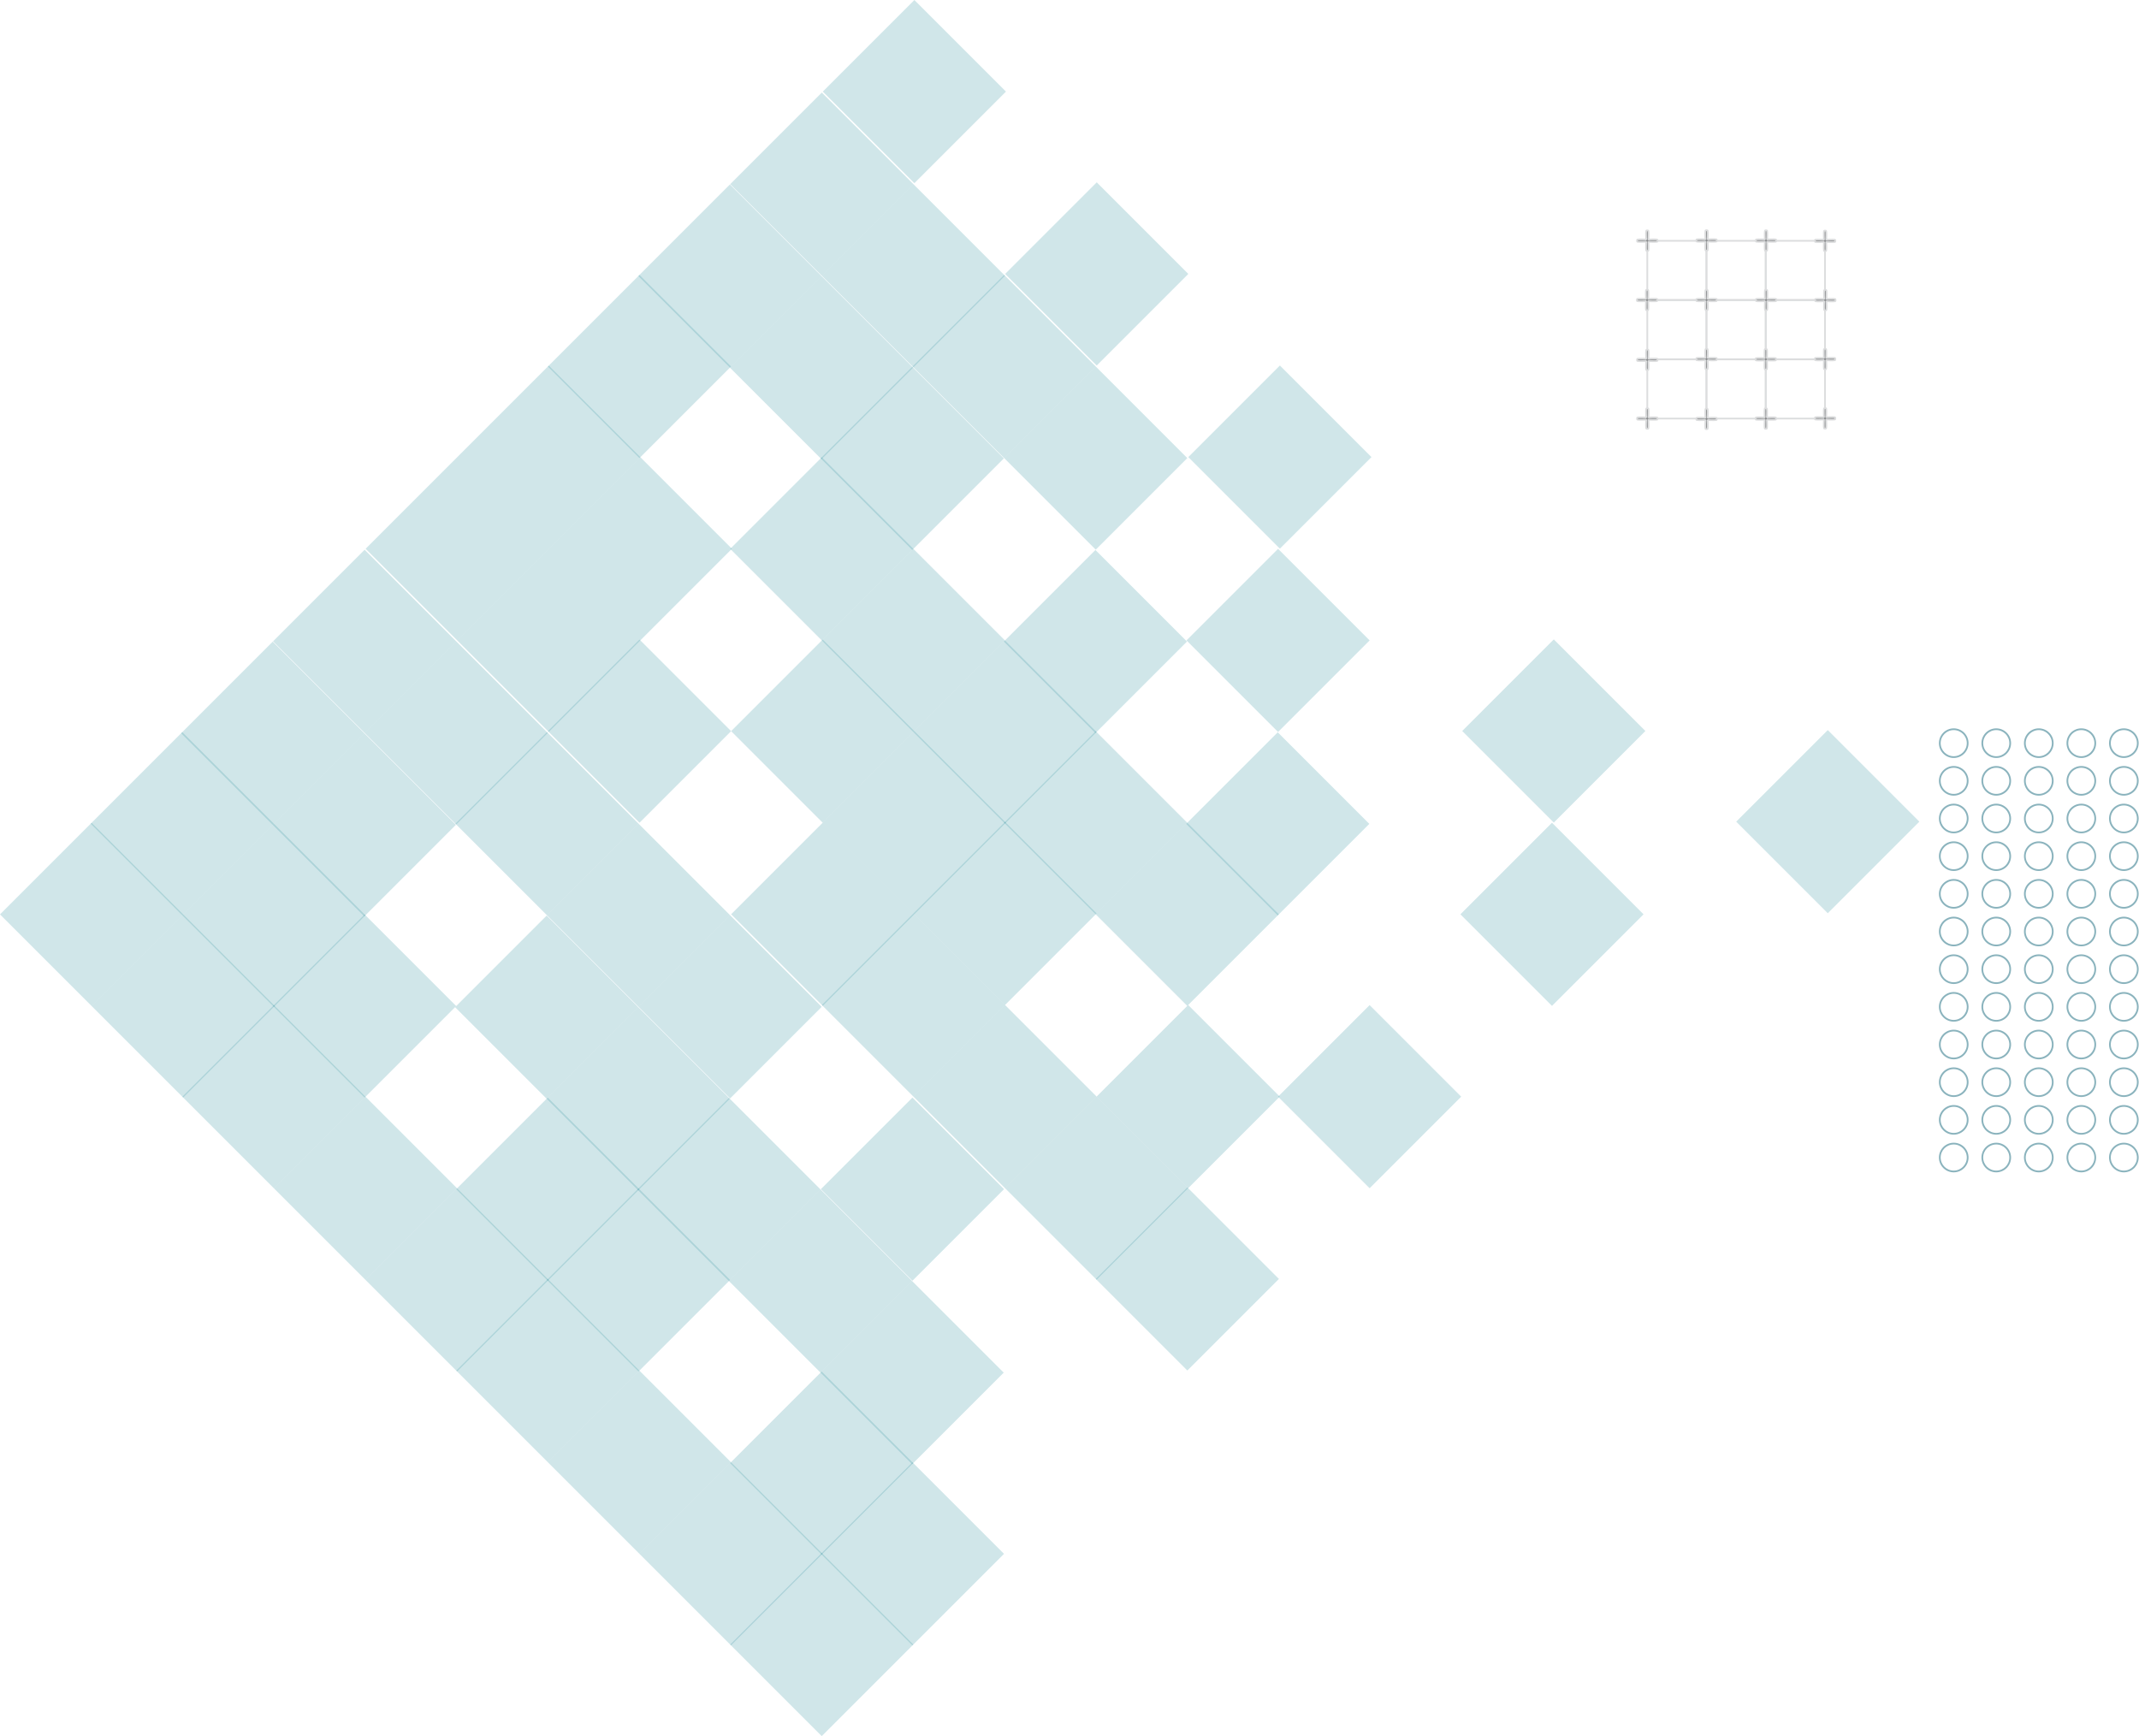 <?xml version="1.0" encoding="UTF-8" standalone="no"?><!DOCTYPE svg PUBLIC "-//W3C//DTD SVG 1.1//EN" "http://www.w3.org/Graphics/SVG/1.1/DTD/svg11.dtd"><svg width="100%" height="100%" viewBox="0 0 5145 4176" version="1.1" xmlns="http://www.w3.org/2000/svg" xmlns:xlink="http://www.w3.org/1999/xlink" xml:space="preserve" xmlns:serif="http://www.serif.com/" style="fill-rule:evenodd;clip-rule:evenodd;stroke-linecap:round;stroke-linejoin:bevel;stroke-miterlimit:1.5;"><g><path d="M1097.27,2419.86l-220.279,-220.279l-220.279,220.279l220.279,220.279l220.279,-220.279Z" style="fill:#3e98a6;fill-opacity:0.24;"/><path d="M1756.12,3078.71l-220.279,-220.279l-220.279,220.279l220.279,220.279l220.279,-220.279Z" style="fill:#3e98a6;fill-opacity:0.24;"/><path d="M2414.97,3737.56l-220.279,-220.279l-220.279,220.279l220.279,220.279l220.279,-220.279Z" style="fill:#3e98a6;fill-opacity:0.24;"/><path d="M2196.98,1320.15l-220.279,-220.279l-220.279,220.279l220.279,220.279l220.279,-220.279Z" style="fill:#3e98a6;fill-opacity:0.24;"/><path d="M2855.83,1979l-220.279,-220.279l-220.279,220.279l220.279,220.279l220.279,-220.279Z" style="fill:#3e98a6;fill-opacity:0.24;"/><path d="M3514.68,2637.85l-220.279,-220.279l-220.279,220.279l220.279,220.279l220.279,-220.279Z" style="fill:#3e98a6;fill-opacity:0.24;"/><path d="M1317.61,1762.94l-220.279,-220.279l-220.279,220.279l220.279,220.278l220.279,-220.278Z" style="fill:#3e98a6;fill-opacity:0.24;"/><path d="M1976.46,2421.79l-220.279,-220.279l-220.279,220.279l220.279,220.279l220.279,-220.279Z" style="fill:#3e98a6;fill-opacity:0.24;"/><path d="M2417.32,663.231l-220.278,-220.279l-220.279,220.279l220.279,220.279l220.278,-220.279Z" style="fill:#3e98a6;fill-opacity:0.24;"/><path d="M660.837,2419.71l-220.279,-220.279l-220.279,220.279l220.279,220.279l220.279,-220.279Z" style="fill:#3e98a6;fill-opacity:0.24;"/><path d="M1319.69,3078.56l-220.279,-220.279l-220.279,220.279l220.279,220.279l220.279,-220.279Z" style="fill:#3e98a6;fill-opacity:0.24;"/><path d="M1978.54,3737.41l-220.279,-220.279l-220.279,220.279l220.279,220.279l220.279,-220.279Z" style="fill:#3e98a6;fill-opacity:0.24;"/><path d="M1760.55,1320l-220.279,-220.279l-220.279,220.279l220.279,220.279l220.279,-220.279Z" style="fill:#3e98a6;fill-opacity:0.24;"/><path d="M2419.4,1978.85l-220.279,-220.279l-220.279,220.279l220.279,220.279l220.279,-220.279Z" style="fill:#3e98a6;fill-opacity:0.24;"/><path d="M3078.25,2637.7l-220.279,-220.279l-220.279,220.279l220.279,220.279l220.279,-220.279Z" style="fill:#3e98a6;fill-opacity:0.24;"/><path d="M876.278,1763.71l-220.279,-220.279l-220.279,220.279l220.279,220.279l220.279,-220.279Z" style="fill:#3e98a6;fill-opacity:0.24;"/><path d="M1535.13,2422.56l-220.279,-220.279l-220.279,220.279l220.279,220.279l220.279,-220.279Z" style="fill:#3e98a6;fill-opacity:0.24;"/><path d="M2193.98,3081.41l-220.279,-220.279l-220.279,220.279l220.279,220.279l220.279,-220.279Z" style="fill:#3e98a6;fill-opacity:0.24;"/><path d="M1975.99,664.001l-220.278,-220.279l-220.279,220.279l220.279,220.279l220.278,-220.279Z" style="fill:#3e98a6;fill-opacity:0.24;"/><path d="M3293.69,1981.7l-220.279,-220.279l-220.279,220.279l220.279,220.279l220.279,-220.279Z" style="fill:#3e98a6;fill-opacity:0.24;"/><path d="M1758.56,1758.57l-220.279,-220.279l-220.279,220.279l220.279,220.279l220.279,-220.279Z" style="fill:#3e98a6;fill-opacity:0.24;"/><path d="M2417.41,2417.42l-220.279,-220.279l-220.279,220.279l220.279,220.279l220.279,-220.279Z" style="fill:#3e98a6;fill-opacity:0.24;"/><path d="M3076.26,3076.27l-220.279,-220.279l-220.279,220.279l220.279,220.279l220.279,-220.279Z" style="fill:#3e98a6;fill-opacity:0.24;"/><path d="M2858.28,658.856l-220.279,-220.279l-220.279,220.279l220.279,220.279l220.279,-220.279Z" style="fill:#3e98a6;fill-opacity:0.24;"/><path d="M440.558,2199.43l-220.279,-220.279l-220.279,220.279l220.279,220.279l220.279,-220.279Z" style="fill:#3e98a6;fill-opacity:0.24;"/><path d="M1099.41,2858.28l-220.279,-220.279l-220.279,220.279l220.279,220.279l220.279,-220.279Z" style="fill:#3e98a6;fill-opacity:0.24;"/><path d="M1758.26,3517.13l-220.279,-220.279l-220.279,220.279l220.279,220.279l220.279,-220.279Z" style="fill:#3e98a6;fill-opacity:0.24;"/><path d="M1540.27,1099.72l-220.279,-220.279l-220.279,220.279l220.279,220.279l220.279,-220.279Z" style="fill:#3e98a6;fill-opacity:0.24;"/><path d="M2199.12,1758.57l-220.279,-220.279l-220.279,220.279l220.279,220.279l220.279,-220.279Z" style="fill:#3e98a6;fill-opacity:0.24;"/><path d="M1973.7,2861.13l-220.279,-220.279l-220.279,220.279l220.279,220.279l220.279,-220.279Z" style="fill:#3e98a6;fill-opacity:0.24;"/><path d="M2414.56,1102.57l-220.279,-220.279l-220.279,220.279l220.279,220.279l220.279,-220.279Z" style="fill:#3e98a6;fill-opacity:0.24;"/><path d="M1540.28,1540.27l-220.279,-220.279l-220.279,220.279l220.279,220.279l220.279,-220.279Z" style="fill:#3e98a6;fill-opacity:0.24;"/><path d="M2199.13,2199.12l-220.279,-220.279l-220.279,220.279l220.279,220.279l220.279,-220.279Z" style="fill:#3e98a6;fill-opacity:0.24;"/><path d="M2857.98,2857.97l-220.279,-220.279l-220.279,220.279l220.279,220.279l220.279,-220.279Z" style="fill:#3e98a6;fill-opacity:0.24;"/><path d="M3298.84,1099.41l-220.279,-220.279l-220.279,220.279l220.279,220.279l220.279,-220.279Z" style="fill:#3e98a6;fill-opacity:0.24;"/><path d="M3957.69,1758.26l-220.279,-220.279l-220.279,220.279l220.279,220.279l220.279,-220.279Z" style="fill:#3e98a6;fill-opacity:0.24;"/><path d="M878.979,2201.57l-220.279,-220.279l-220.279,220.279l220.279,220.279l220.279,-220.279Z" style="fill:#3e98a6;fill-opacity:0.24;"/><path d="M1537.83,2860.42l-220.279,-220.279l-220.279,220.279l220.279,220.279l220.279,-220.279Z" style="fill:#3e98a6;fill-opacity:0.24;"/><path d="M2196.68,3519.27l-220.279,-220.279l-220.279,220.279l220.279,220.279l220.279,-220.279Z" style="fill:#3e98a6;fill-opacity:0.24;"/><path d="M2637.54,1760.71l-220.279,-220.279l-220.279,220.279l220.279,220.279l220.279,-220.279Z" style="fill:#3e98a6;fill-opacity:0.24;"/><path d="M1097.33,1542.66l-220.279,-220.279l-220.279,220.279l220.279,220.279l220.279,-220.279Z" style="fill:#3e98a6;fill-opacity:0.24;"/><path d="M1756.18,2201.51l-220.279,-220.279l-220.279,220.279l220.279,220.279l220.279,-220.279Z" style="fill:#3e98a6;fill-opacity:0.24;"/><path d="M2415.03,2860.36l-220.279,-220.279l-220.279,220.279l220.279,220.279l220.279,-220.279Z" style="fill:#3e98a6;fill-opacity:0.24;"/><path d="M2197.04,442.952l-220.279,-220.279l-220.279,220.279l220.279,220.279l220.279,-220.279Z" style="fill:#3e98a6;fill-opacity:0.24;"/><path d="M2855.89,1101.8l-220.279,-220.279l-220.279,220.279l220.279,220.279l220.279,-220.279Z" style="fill:#3e98a6;fill-opacity:0.24;"/><path d="M1320,1319.99l-220.279,-220.279l-220.279,220.279l220.279,220.279l220.279,-220.279Z" style="fill:#3e98a6;fill-opacity:0.24;"/><path d="M2637.7,2637.69l-220.279,-220.279l-220.279,220.279l220.279,220.279l220.279,-220.279Z" style="fill:#3e98a6;fill-opacity:0.24;"/><path d="M2419.71,220.279l-220.279,-220.279l-220.279,220.279l220.279,220.279l220.279,-220.279Z" style="fill:#3e98a6;fill-opacity:0.24;"/><path d="M658.7,1981.29l-220.279,-220.279l-220.279,220.279l220.279,220.279l220.279,-220.279Z" style="fill:#3e98a6;fill-opacity:0.24;"/><path d="M1758.41,881.579l-220.278,-220.279l-220.279,220.279l220.279,220.279l220.278,-220.279Z" style="fill:#3e98a6;fill-opacity:0.24;"/><path d="M2417.26,1540.43l-220.279,-220.279l-220.279,220.279l220.279,220.279l220.279,-220.279Z" style="fill:#3e98a6;fill-opacity:0.24;"/><path d="M3076.11,2199.28l-220.279,-220.279l-220.279,220.279l220.279,220.279l220.279,-220.279Z" style="fill:#3e98a6;fill-opacity:0.24;"/><path d="M1535.9,1981.24l-220.279,-220.279l-220.279,220.279l220.279,220.279l220.279,-220.279Z" style="fill:#3e98a6;fill-opacity:0.24;"/><path d="M2635.61,881.522l-220.279,-220.279l-220.279,220.279l220.279,220.279l220.279,-220.279Z" style="fill:#3e98a6;fill-opacity:0.24;"/><path d="M3294.46,1540.37l-220.279,-220.279l-220.279,220.279l220.279,220.279l220.279,-220.279Z" style="fill:#3e98a6;fill-opacity:0.24;"/><path d="M3953.31,2199.22l-220.279,-220.279l-220.279,220.279l220.279,220.279l220.279,-220.279Z" style="fill:#3e98a6;fill-opacity:0.24;"/><path d="M4616.69,1976.4l-220.279,-220.279l-220.279,220.279l220.279,220.279l220.279,-220.279Z" style="fill:#3e98a6;fill-opacity:0.24;"/><path d="M879.128,2638l-220.279,-220.279l-220.279,220.279l220.279,220.279l220.279,-220.279Z" style="fill:#3e98a6;fill-opacity:0.24;"/><path d="M1537.98,3296.85l-220.279,-220.279l-220.279,220.279l220.279,220.279l220.279,-220.279Z" style="fill:#3e98a6;fill-opacity:0.24;"/><path d="M2196.83,3955.7l-220.279,-220.279l-220.279,220.279l220.279,220.279l220.279,-220.279Z" style="fill:#3e98a6;fill-opacity:0.24;"/><path d="M2637.69,2197.14l-220.279,-220.279l-220.279,220.279l220.279,220.279l220.279,-220.279Z" style="fill:#3e98a6;fill-opacity:0.24;"/><path d="M1096.56,1983.99l-220.279,-220.279l-220.279,220.279l220.279,220.279l220.279,-220.279Z" style="fill:#3e98a6;fill-opacity:0.24;"/><path d="M1755.41,2642.84l-220.279,-220.279l-220.279,220.279l220.279,220.279l220.279,-220.279Z" style="fill:#3e98a6;fill-opacity:0.24;"/><path d="M2414.26,3301.69l-220.279,-220.279l-220.279,220.279l220.279,220.279l220.279,-220.279Z" style="fill:#3e98a6;fill-opacity:0.24;"/><path d="M2196.27,884.28l-220.279,-220.279l-220.278,220.279l220.278,220.279l220.279,-220.279Z" style="fill:#3e98a6;fill-opacity:0.24;"/><path d="M2855.12,1543.13l-220.279,-220.279l-220.279,220.279l220.279,220.279l220.279,-220.279Z" style="fill:#3e98a6;fill-opacity:0.24;"/></g><g><g><rect x="3962.3" y="579.229" width="142.288" height="142.288" style="fill:none;stroke:#dcddde;stroke-width:4.17px;"/><rect x="4104.63" y="579.229" width="142.288" height="142.288" style="fill:none;stroke:#dcddde;stroke-width:4.17px;"/><rect x="4247.45" y="579.229" width="142.288" height="142.288" style="fill:none;stroke:#dcddde;stroke-width:4.17px;"/><rect x="3962.3" y="721.845" width="142.288" height="142.288" style="fill:none;stroke:#dcddde;stroke-width:4.17px;"/><rect x="4104.63" y="721.845" width="142.288" height="142.288" style="fill:none;stroke:#dcddde;stroke-width:4.17px;"/><rect x="4247.45" y="721.845" width="142.288" height="142.288" style="fill:none;stroke:#dcddde;stroke-width:4.17px;"/><rect x="3962.3" y="864.461" width="142.288" height="142.288" style="fill:none;stroke:#dcddde;stroke-width:4.17px;"/><rect x="4104.63" y="864.461" width="142.288" height="142.288" style="fill:none;stroke:#dcddde;stroke-width:4.17px;"/><rect x="4247.45" y="864.461" width="142.288" height="142.288" style="fill:none;stroke:#dcddde;stroke-width:4.17px;"/></g><path d="M3938.86,576.246c3.463,-0.888 20.781,0 20.781,0c0,0 -0.888,-17.318 0,-20.782c0.441,-1.72 4.887,-1.72 5.329,0c0.888,3.464 0,20.782 0,20.782c0,0 17.317,-0.888 20.781,0c1.72,0.441 1.72,4.887 0,5.328c-3.464,0.888 -20.781,0 -20.781,0c0,0 0.888,17.318 0,20.782c-0.442,1.72 -4.888,1.72 -5.329,0c-0.888,-3.464 0,-20.782 0,-20.782c0,0 -17.318,0.888 -20.781,0c-1.721,-0.441 -1.721,-4.887 0,-5.328Z" style="fill:#8a8c8e;stroke:#dcddde;stroke-width:4.17px;"/><path d="M4081.41,575.791c3.464,-0.888 20.781,0 20.781,0c0,0 -0.888,-17.318 0,-20.781c0.442,-1.721 4.888,-1.721 5.329,0c0.888,3.463 0,20.781 0,20.781c0,0 17.318,-0.888 20.781,0c1.721,0.441 1.721,4.887 0,5.329c-3.463,0.888 -20.781,0 -20.781,0c0,0 0.888,17.317 0,20.781c-0.441,1.72 -4.887,1.72 -5.329,0c-0.888,-3.464 0,-20.781 0,-20.781c0,0 -17.317,0.888 -20.781,0c-1.72,-0.442 -1.72,-4.888 0,-5.329Z" style="fill:#8a8c8e;stroke:#dcddde;stroke-width:4.17px;"/><path d="M4224.41,576.018c3.464,-0.888 20.782,0 20.782,0c0,0 -0.888,-17.317 0,-20.781c0.441,-1.721 4.887,-1.721 5.328,0c0.888,3.464 0,20.781 0,20.781c0,0 17.318,-0.888 20.782,0c1.72,0.442 1.72,4.888 0,5.329c-3.464,0.888 -20.782,0 -20.782,0c0,0 0.888,17.318 0,20.781c-0.441,1.721 -4.887,1.721 -5.328,0c-0.888,-3.463 0,-20.781 0,-20.781c0,0 -17.318,0.888 -20.782,0c-1.72,-0.441 -1.72,-4.887 0,-5.329Z" style="fill:#8a8c8e;stroke:#dcddde;stroke-width:4.17px;"/><path d="M4366.51,576.7c3.464,-0.888 20.781,0 20.781,0c0,0 -0.888,-17.317 0,-20.781c0.442,-1.72 4.888,-1.72 5.329,0c0.888,3.464 0,20.781 0,20.781c0,0 17.318,-0.888 20.781,0c1.721,0.442 1.721,4.888 0,5.329c-3.463,0.888 -20.781,0 -20.781,0c0,0 0.888,17.318 0,20.781c-0.441,1.721 -4.887,1.721 -5.329,0c-0.888,-3.463 0,-20.781 0,-20.781c0,0 -17.317,0.888 -20.781,0c-1.721,-0.441 -1.721,-4.887 0,-5.329Z" style="fill:#8a8c8e;stroke:#dcddde;stroke-width:4.17px;"/><path d="M4366.97,719.25c3.463,-0.888 20.781,0 20.781,0c0,0 -0.888,-17.318 0,-20.781c0.441,-1.721 4.887,-1.721 5.329,0c0.888,3.463 0,20.781 0,20.781c0,0 17.317,-0.888 20.781,0c1.721,0.441 1.721,4.887 0,5.328c-3.464,0.889 -20.781,0 -20.781,0c0,0 0.888,17.318 0,20.782c-0.442,1.72 -4.888,1.72 -5.329,0c-0.888,-3.464 0,-20.782 0,-20.782c0,0 -17.318,0.889 -20.781,0c-1.721,-0.441 -1.721,-4.887 0,-5.328Z" style="fill:#8a8c8e;stroke:#dcddde;stroke-width:4.17px;"/><path d="M4224.64,719.023c3.463,-0.889 20.781,0 20.781,0c0,0 -0.888,-17.318 0,-20.782c0.441,-1.72 4.887,-1.72 5.328,0c0.889,3.464 0,20.782 0,20.782c0,0 17.318,-0.889 20.782,0c1.72,0.441 1.72,4.887 0,5.328c-3.464,0.888 -20.782,0 -20.782,0c0,0 0.889,17.318 0,20.781c-0.441,1.721 -4.887,1.721 -5.328,0c-0.888,-3.463 0,-20.781 0,-20.781c0,0 -17.318,0.888 -20.781,0c-1.721,-0.441 -1.721,-4.887 0,-5.328Z" style="fill:#8a8c8e;stroke:#dcddde;stroke-width:4.17px;"/><path d="M4081.41,719.023c3.464,-0.889 20.781,0 20.781,0c0,0 -0.888,-17.318 0,-20.782c0.442,-1.72 4.888,-1.72 5.329,0c0.888,3.464 0,20.782 0,20.782c0,0 17.318,-0.889 20.781,0c1.721,0.441 1.721,4.887 0,5.328c-3.463,0.888 -20.781,0 -20.781,0c0,0 0.888,17.318 0,20.781c-0.441,1.721 -4.887,1.721 -5.329,0c-0.888,-3.463 0,-20.781 0,-20.781c0,0 -17.317,0.888 -20.781,0c-1.72,-0.441 -1.72,-4.887 0,-5.328Z" style="fill:#8a8c8e;stroke:#dcddde;stroke-width:4.17px;"/><path d="M3938.41,719.023c3.463,-0.889 20.781,0 20.781,0c0,0 -0.888,-17.318 0,-20.782c0.441,-1.72 4.888,-1.72 5.329,0c0.888,3.464 0,20.782 0,20.782c0,0 17.318,-0.889 20.781,0c1.721,0.441 1.721,4.887 0,5.328c-3.463,0.888 -20.781,0 -20.781,0c0,0 0.888,17.318 0,20.781c-0.441,1.721 -4.888,1.721 -5.329,0c-0.888,-3.463 0,-20.781 0,-20.781c0,0 -17.318,0.888 -20.781,0c-1.721,-0.441 -1.721,-4.887 0,-5.328Z" style="fill:#8a8c8e;stroke:#dcddde;stroke-width:4.17px;"/><path d="M3938.85,862.893c3.464,-0.888 20.781,0 20.781,0c0,0 -0.888,-17.317 0,-20.781c0.441,-1.72 4.888,-1.72 5.329,0c0.888,3.464 0,20.781 0,20.781c0,0 17.318,-0.888 20.781,0c1.721,0.442 1.721,4.888 0,5.329c-3.463,0.888 -20.781,0 -20.781,0c0,0 0.888,17.318 0,20.781c-0.441,1.721 -4.888,1.721 -5.329,0c-0.888,-3.463 0,-20.781 0,-20.781c0,0 -17.317,0.888 -20.781,0c-1.721,-0.441 -1.721,-4.887 0,-5.329Z" style="fill:#8a8c8e;stroke:#dcddde;stroke-width:4.17px;"/><path d="M4081.39,861.117c3.463,-0.888 20.781,0 20.781,0c0,0 -0.888,-17.318 0,-20.781c0.441,-1.721 4.887,-1.721 5.329,0c0.888,3.463 0,20.781 0,20.781c0,0 17.317,-0.888 20.781,0c1.721,0.441 1.721,4.888 0,5.329c-3.464,0.888 -20.781,0 -20.781,0c0,0 0.888,17.318 0,20.781c-0.442,1.721 -4.888,1.721 -5.329,0c-0.888,-3.463 0,-20.781 0,-20.781c0,0 -17.318,0.888 -20.781,0c-1.721,-0.441 -1.721,-4.888 0,-5.329Z" style="fill:#8a8c8e;stroke:#dcddde;stroke-width:4.17px;"/><path d="M4223.93,861.561c3.463,-0.888 20.781,0 20.781,0c0,0 -0.888,-17.317 0,-20.781c0.441,-1.721 4.887,-1.721 5.328,0c0.889,3.464 0,20.781 0,20.781c0,0 17.318,-0.888 20.782,0c1.72,0.441 1.72,4.888 0,5.329c-3.464,0.888 -20.782,0 -20.782,0c0,0 0.889,17.318 0,20.781c-0.441,1.721 -4.887,1.721 -5.328,0c-0.888,-3.463 0,-20.781 0,-20.781c0,0 -17.318,0.888 -20.781,0c-1.721,-0.441 -1.721,-4.888 0,-5.329Z" style="fill:#8a8c8e;stroke:#dcddde;stroke-width:4.17px;"/><path d="M4366.47,861.117c3.464,-0.888 20.782,0 20.782,0c0,0 -0.888,-17.318 0,-20.781c0.441,-1.721 4.887,-1.721 5.328,0c0.888,3.463 0,20.781 0,20.781c0,0 17.318,-0.888 20.782,0c1.72,0.441 1.72,4.888 0,5.329c-3.464,0.888 -20.782,0 -20.782,0c0,0 0.888,17.318 0,20.781c-0.441,1.721 -4.887,1.721 -5.328,0c-0.888,-3.463 0,-20.781 0,-20.781c0,0 -17.318,0.888 -20.782,0c-1.72,-0.441 -1.72,-4.888 0,-5.329Z" style="fill:#8a8c8e;stroke:#dcddde;stroke-width:4.17px;"/><path d="M4366.47,1003.66c3.464,-0.888 20.782,0 20.782,0c0,0 -0.888,-17.318 0,-20.781c0.441,-1.721 4.887,-1.721 5.328,0c0.888,3.463 0,20.781 0,20.781c0,0 17.318,-0.888 20.782,0c1.72,0.441 1.72,4.887 0,5.329c-3.464,0.888 -20.782,0 -20.782,0c0,0 0.888,17.317 0,20.781c-0.441,1.721 -4.887,1.721 -5.328,0c-0.888,-3.464 0,-20.781 0,-20.781c0,0 -17.318,0.888 -20.782,0c-1.72,-0.442 -1.72,-4.888 0,-5.329Z" style="fill:#8a8c8e;stroke:#dcddde;stroke-width:4.17px;"/><path d="M4223.93,1004.1c3.463,-0.888 20.781,0 20.781,0c0,0 -0.888,-17.318 0,-20.781c0.441,-1.721 4.887,-1.721 5.328,0c0.889,3.463 0,20.781 0,20.781c0,0 17.318,-0.888 20.782,0c1.72,0.441 1.72,4.888 0,5.329c-3.464,0.888 -20.782,0 -20.782,0c0,0 0.889,17.318 0,20.781c-0.441,1.721 -4.887,1.721 -5.328,0c-0.888,-3.463 0,-20.781 0,-20.781c0,0 -17.318,0.888 -20.781,0c-1.721,-0.441 -1.721,-4.888 0,-5.329Z" style="fill:#8a8c8e;stroke:#dcddde;stroke-width:4.17px;"/><path d="M4081.39,1004.99c3.463,-0.888 20.781,0 20.781,0c0,0 -0.888,-17.318 0,-20.781c0.441,-1.721 4.887,-1.721 5.329,0c0.888,3.463 0,20.781 0,20.781c0,0 17.317,-0.888 20.781,0c1.721,0.441 1.721,4.888 0,5.329c-3.464,0.888 -20.781,0 -20.781,0c0,0 0.888,17.318 0,20.781c-0.442,1.721 -4.888,1.721 -5.329,0c-0.888,-3.463 0,-20.781 0,-20.781c0,0 -17.318,0.888 -20.781,0c-1.721,-0.441 -1.721,-4.888 0,-5.329Z" style="fill:#8a8c8e;stroke:#dcddde;stroke-width:4.17px;"/><path d="M3938.85,1004.1c3.464,-0.888 20.781,0 20.781,0c0,0 -0.888,-17.318 0,-20.781c0.441,-1.721 4.888,-1.721 5.329,0c0.888,3.463 0,20.781 0,20.781c0,0 17.318,-0.888 20.781,0c1.721,0.441 1.721,4.888 0,5.329c-3.463,0.888 -20.781,0 -20.781,0c0,0 0.888,17.318 0,20.781c-0.441,1.721 -4.888,1.721 -5.329,0c-0.888,-3.463 0,-20.781 0,-20.781c0,0 -17.317,0.888 -20.781,0c-1.721,-0.441 -1.721,-4.888 0,-5.329Z" style="fill:#8a8c8e;stroke:#dcddde;stroke-width:4.17px;"/></g><g><g><path d="M4699.37,1751.95c-19.658,0 -35.617,15.959 -35.617,35.617c0,19.658 15.959,35.618 35.617,35.618c19.658,0 35.618,-15.96 35.618,-35.618c0,-19.658 -15.96,-35.617 -35.618,-35.617Zm0,4.166c17.358,0 31.451,14.093 31.451,31.451c0,17.358 -14.093,31.451 -31.451,31.451c-17.358,0 -31.451,-14.093 -31.451,-31.451c0,-17.358 14.093,-31.451 31.451,-31.451Z" style="fill:#17687d;fill-opacity:0.5;"/><path d="M4801.67,1751.95c-19.658,0 -35.617,15.959 -35.617,35.617c0,19.658 15.959,35.618 35.617,35.618c19.658,0 35.618,-15.96 35.618,-35.618c0,-19.658 -15.96,-35.617 -35.618,-35.617Zm0,4.166c17.358,0 31.451,14.093 31.451,31.451c0,17.358 -14.093,31.451 -31.451,31.451c-17.358,0 -31.451,-14.093 -31.451,-31.451c0,-17.358 14.093,-31.451 31.451,-31.451Z" style="fill:#17687d;fill-opacity:0.5;"/><path d="M4903.96,1751.95c-19.658,0 -35.617,15.959 -35.617,35.617c0,19.658 15.959,35.618 35.617,35.618c19.658,0 35.618,-15.96 35.618,-35.618c0,-19.658 -15.96,-35.617 -35.618,-35.617Zm0,4.166c17.359,0 31.451,14.093 31.451,31.451c0,17.358 -14.092,31.451 -31.451,31.451c-17.358,0 -31.451,-14.093 -31.451,-31.451c0,-17.358 14.093,-31.451 31.451,-31.451Z" style="fill:#17687d;fill-opacity:0.5;"/><path d="M5006.26,1751.95c-19.658,0 -35.617,15.959 -35.617,35.617c0,19.658 15.959,35.618 35.617,35.618c19.658,0 35.618,-15.96 35.618,-35.618c0,-19.658 -15.96,-35.617 -35.618,-35.617Zm0,4.166c17.359,0 31.451,14.093 31.451,31.451c0,17.358 -14.092,31.451 -31.451,31.451c-17.358,0 -31.451,-14.093 -31.451,-31.451c0,-17.358 14.093,-31.451 31.451,-31.451Z" style="fill:#17687d;fill-opacity:0.5;"/><path d="M5108.55,1751.95c-19.657,0 -35.617,15.959 -35.617,35.617c0,19.658 15.96,35.618 35.617,35.618c19.658,0 35.618,-15.96 35.618,-35.618c0,-19.658 -15.96,-35.617 -35.618,-35.617Zm0,4.166c17.359,0 31.451,14.093 31.451,31.451c0,17.358 -14.092,31.451 -31.451,31.451c-17.358,0 -31.45,-14.093 -31.45,-31.451c0,-17.358 14.092,-31.451 31.45,-31.451Z" style="fill:#17687d;fill-opacity:0.5;"/></g><g><path d="M4699.37,1842.56c-19.658,0 -35.617,15.959 -35.617,35.617c0,19.658 15.959,35.618 35.617,35.618c19.658,0 35.618,-15.96 35.618,-35.618c0,-19.658 -15.96,-35.617 -35.618,-35.617Zm0,4.166c17.358,0 31.451,14.093 31.451,31.451c0,17.359 -14.093,31.451 -31.451,31.451c-17.358,0 -31.451,-14.092 -31.451,-31.451c0,-17.358 14.093,-31.451 31.451,-31.451Z" style="fill:#17687d;fill-opacity:0.5;"/><path d="M4801.67,1842.56c-19.658,0 -35.617,15.959 -35.617,35.617c0,19.658 15.959,35.618 35.617,35.618c19.658,0 35.618,-15.96 35.618,-35.618c0,-19.658 -15.96,-35.617 -35.618,-35.617Zm0,4.166c17.358,0 31.451,14.093 31.451,31.451c0,17.359 -14.093,31.451 -31.451,31.451c-17.358,0 -31.451,-14.092 -31.451,-31.451c0,-17.358 14.093,-31.451 31.451,-31.451Z" style="fill:#17687d;fill-opacity:0.5;"/><path d="M4903.96,1842.56c-19.658,0 -35.617,15.959 -35.617,35.617c0,19.658 15.959,35.618 35.617,35.618c19.658,0 35.618,-15.96 35.618,-35.618c0,-19.658 -15.96,-35.617 -35.618,-35.617Zm0,4.166c17.359,0 31.451,14.093 31.451,31.451c0,17.359 -14.092,31.451 -31.451,31.451c-17.358,0 -31.451,-14.092 -31.451,-31.451c0,-17.358 14.093,-31.451 31.451,-31.451Z" style="fill:#17687d;fill-opacity:0.5;"/><path d="M5006.26,1842.56c-19.658,0 -35.617,15.959 -35.617,35.617c0,19.658 15.959,35.618 35.617,35.618c19.658,0 35.618,-15.96 35.618,-35.618c0,-19.658 -15.96,-35.617 -35.618,-35.617Zm0,4.166c17.359,0 31.451,14.093 31.451,31.451c0,17.359 -14.092,31.451 -31.451,31.451c-17.358,0 -31.451,-14.092 -31.451,-31.451c0,-17.358 14.093,-31.451 31.451,-31.451Z" style="fill:#17687d;fill-opacity:0.5;"/><path d="M5108.55,1842.56c-19.657,0 -35.617,15.959 -35.617,35.617c0,19.658 15.96,35.618 35.617,35.618c19.658,0 35.618,-15.96 35.618,-35.618c0,-19.658 -15.96,-35.617 -35.618,-35.617Zm0,4.166c17.359,0 31.451,14.093 31.451,31.451c0,17.359 -14.092,31.451 -31.451,31.451c-17.358,0 -31.45,-14.092 -31.45,-31.451c0,-17.358 14.092,-31.451 31.45,-31.451Z" style="fill:#17687d;fill-opacity:0.5;"/></g><g><path d="M4699.37,1933.17c-19.658,0 -35.617,15.96 -35.617,35.617c0,19.658 15.959,35.618 35.617,35.618c19.658,0 35.618,-15.96 35.618,-35.618c0,-19.657 -15.96,-35.617 -35.618,-35.617Zm0,4.166c17.358,0 31.451,14.093 31.451,31.451c0,17.359 -14.093,31.451 -31.451,31.451c-17.358,0 -31.451,-14.092 -31.451,-31.451c0,-17.358 14.093,-31.451 31.451,-31.451Z" style="fill:#17687d;fill-opacity:0.5;"/><path d="M4801.67,1933.17c-19.658,0 -35.617,15.96 -35.617,35.617c0,19.658 15.959,35.618 35.617,35.618c19.658,0 35.618,-15.96 35.618,-35.618c0,-19.657 -15.96,-35.617 -35.618,-35.617Zm0,4.166c17.358,0 31.451,14.093 31.451,31.451c0,17.359 -14.093,31.451 -31.451,31.451c-17.358,0 -31.451,-14.092 -31.451,-31.451c0,-17.358 14.093,-31.451 31.451,-31.451Z" style="fill:#17687d;fill-opacity:0.5;"/><path d="M4903.96,1933.17c-19.658,0 -35.617,15.96 -35.617,35.617c0,19.658 15.959,35.618 35.617,35.618c19.658,0 35.618,-15.96 35.618,-35.618c0,-19.657 -15.96,-35.617 -35.618,-35.617Zm0,4.166c17.359,0 31.451,14.093 31.451,31.451c0,17.359 -14.092,31.451 -31.451,31.451c-17.358,0 -31.451,-14.092 -31.451,-31.451c0,-17.358 14.093,-31.451 31.451,-31.451Z" style="fill:#17687d;fill-opacity:0.5;"/><path d="M5006.26,1933.17c-19.658,0 -35.617,15.96 -35.617,35.617c0,19.658 15.959,35.618 35.617,35.618c19.658,0 35.618,-15.96 35.618,-35.618c0,-19.657 -15.96,-35.617 -35.618,-35.617Zm0,4.166c17.359,0 31.451,14.093 31.451,31.451c0,17.359 -14.092,31.451 -31.451,31.451c-17.358,0 -31.451,-14.092 -31.451,-31.451c0,-17.358 14.093,-31.451 31.451,-31.451Z" style="fill:#17687d;fill-opacity:0.5;"/><path d="M5108.55,1933.17c-19.657,0 -35.617,15.96 -35.617,35.617c0,19.658 15.96,35.618 35.617,35.618c19.658,0 35.618,-15.96 35.618,-35.618c0,-19.657 -15.96,-35.617 -35.618,-35.617Zm0,4.166c17.359,0 31.451,14.093 31.451,31.451c0,17.359 -14.092,31.451 -31.451,31.451c-17.358,0 -31.45,-14.092 -31.45,-31.451c0,-17.358 14.092,-31.451 31.45,-31.451Z" style="fill:#17687d;fill-opacity:0.5;"/></g><g><path d="M4699.37,2023.78c-19.658,0 -35.617,15.96 -35.617,35.618c0,19.657 15.959,35.617 35.617,35.617c19.658,0 35.618,-15.96 35.618,-35.617c0,-19.658 -15.96,-35.618 -35.618,-35.618Zm0,4.167c17.358,0 31.451,14.092 31.451,31.451c0,17.358 -14.093,31.451 -31.451,31.451c-17.358,0 -31.451,-14.093 -31.451,-31.451c0,-17.359 14.093,-31.451 31.451,-31.451Z" style="fill:#17687d;fill-opacity:0.5;"/><path d="M4801.67,2023.78c-19.658,0 -35.617,15.96 -35.617,35.618c0,19.657 15.959,35.617 35.617,35.617c19.658,0 35.618,-15.96 35.618,-35.617c0,-19.658 -15.96,-35.618 -35.618,-35.618Zm0,4.167c17.358,0 31.451,14.092 31.451,31.451c0,17.358 -14.093,31.451 -31.451,31.451c-17.358,0 -31.451,-14.093 -31.451,-31.451c0,-17.359 14.093,-31.451 31.451,-31.451Z" style="fill:#17687d;fill-opacity:0.5;"/><path d="M4903.96,2023.78c-19.658,0 -35.617,15.96 -35.617,35.618c0,19.657 15.959,35.617 35.617,35.617c19.658,0 35.618,-15.96 35.618,-35.617c0,-19.658 -15.96,-35.618 -35.618,-35.618Zm0,4.167c17.359,0 31.451,14.092 31.451,31.451c0,17.358 -14.092,31.451 -31.451,31.451c-17.358,0 -31.451,-14.093 -31.451,-31.451c0,-17.359 14.093,-31.451 31.451,-31.451Z" style="fill:#17687d;fill-opacity:0.5;"/><path d="M5006.26,2023.78c-19.658,0 -35.617,15.96 -35.617,35.618c0,19.657 15.959,35.617 35.617,35.617c19.658,0 35.618,-15.96 35.618,-35.617c0,-19.658 -15.96,-35.618 -35.618,-35.618Zm0,4.167c17.359,0 31.451,14.092 31.451,31.451c0,17.358 -14.092,31.451 -31.451,31.451c-17.358,0 -31.451,-14.093 -31.451,-31.451c0,-17.359 14.093,-31.451 31.451,-31.451Z" style="fill:#17687d;fill-opacity:0.5;"/><path d="M5108.55,2023.78c-19.657,0 -35.617,15.96 -35.617,35.618c0,19.657 15.96,35.617 35.617,35.617c19.658,0 35.618,-15.96 35.618,-35.617c0,-19.658 -15.96,-35.618 -35.618,-35.618Zm0,4.167c17.359,0 31.451,14.092 31.451,31.451c0,17.358 -14.092,31.451 -31.451,31.451c-17.358,0 -31.45,-14.093 -31.45,-31.451c0,-17.359 14.092,-31.451 31.45,-31.451Z" style="fill:#17687d;fill-opacity:0.5;"/></g><g><path d="M4699.37,2114.38c-19.658,0 -35.617,15.96 -35.617,35.618c0,19.658 15.959,35.617 35.617,35.617c19.658,0 35.618,-15.959 35.618,-35.617c0,-19.658 -15.96,-35.618 -35.618,-35.618Zm0,4.167c17.358,0 31.451,14.093 31.451,31.451c0,17.358 -14.093,31.451 -31.451,31.451c-17.358,0 -31.451,-14.093 -31.451,-31.451c0,-17.358 14.093,-31.451 31.451,-31.451Z" style="fill:#17687d;fill-opacity:0.5;"/><path d="M4801.67,2114.38c-19.658,0 -35.617,15.96 -35.617,35.618c0,19.658 15.959,35.617 35.617,35.617c19.658,0 35.618,-15.959 35.618,-35.617c0,-19.658 -15.96,-35.618 -35.618,-35.618Zm0,4.167c17.358,0 31.451,14.093 31.451,31.451c0,17.358 -14.093,31.451 -31.451,31.451c-17.358,0 -31.451,-14.093 -31.451,-31.451c0,-17.358 14.093,-31.451 31.451,-31.451Z" style="fill:#17687d;fill-opacity:0.5;"/><path d="M4903.96,2114.38c-19.658,0 -35.617,15.96 -35.617,35.618c0,19.658 15.959,35.617 35.617,35.617c19.658,0 35.618,-15.959 35.618,-35.617c0,-19.658 -15.96,-35.618 -35.618,-35.618Zm0,4.167c17.359,0 31.451,14.093 31.451,31.451c0,17.358 -14.092,31.451 -31.451,31.451c-17.358,0 -31.451,-14.093 -31.451,-31.451c0,-17.358 14.093,-31.451 31.451,-31.451Z" style="fill:#17687d;fill-opacity:0.5;"/><path d="M5006.26,2114.38c-19.658,0 -35.617,15.96 -35.617,35.618c0,19.658 15.959,35.617 35.617,35.617c19.658,0 35.618,-15.959 35.618,-35.617c0,-19.658 -15.96,-35.618 -35.618,-35.618Zm0,4.167c17.359,0 31.451,14.093 31.451,31.451c0,17.358 -14.092,31.451 -31.451,31.451c-17.358,0 -31.451,-14.093 -31.451,-31.451c0,-17.358 14.093,-31.451 31.451,-31.451Z" style="fill:#17687d;fill-opacity:0.5;"/><path d="M5108.55,2114.38c-19.657,0 -35.617,15.96 -35.617,35.618c0,19.658 15.96,35.617 35.617,35.617c19.658,0 35.618,-15.959 35.618,-35.617c0,-19.658 -15.96,-35.618 -35.618,-35.618Zm0,4.167c17.359,0 31.451,14.093 31.451,31.451c0,17.358 -14.092,31.451 -31.451,31.451c-17.358,0 -31.45,-14.093 -31.45,-31.451c0,-17.358 14.092,-31.451 31.45,-31.451Z" style="fill:#17687d;fill-opacity:0.5;"/></g><g><path d="M4699.37,2204.99c-19.658,0 -35.617,15.96 -35.617,35.618c0,19.658 15.959,35.618 35.617,35.618c19.658,0 35.618,-15.96 35.618,-35.618c0,-19.658 -15.96,-35.618 -35.618,-35.618Zm0,4.167c17.358,0 31.451,14.093 31.451,31.451c0,17.358 -14.093,31.451 -31.451,31.451c-17.358,0 -31.451,-14.093 -31.451,-31.451c0,-17.358 14.093,-31.451 31.451,-31.451Z" style="fill:#17687d;fill-opacity:0.5;"/><path d="M4801.67,2204.99c-19.658,0 -35.617,15.96 -35.617,35.618c0,19.658 15.959,35.618 35.617,35.618c19.658,0 35.618,-15.96 35.618,-35.618c0,-19.658 -15.96,-35.618 -35.618,-35.618Zm0,4.167c17.358,0 31.451,14.093 31.451,31.451c0,17.358 -14.093,31.451 -31.451,31.451c-17.358,0 -31.451,-14.093 -31.451,-31.451c0,-17.358 14.093,-31.451 31.451,-31.451Z" style="fill:#17687d;fill-opacity:0.5;"/><path d="M4903.96,2204.99c-19.658,0 -35.617,15.96 -35.617,35.618c0,19.658 15.959,35.618 35.617,35.618c19.658,0 35.618,-15.96 35.618,-35.618c0,-19.658 -15.96,-35.618 -35.618,-35.618Zm0,4.167c17.359,0 31.451,14.093 31.451,31.451c0,17.358 -14.092,31.451 -31.451,31.451c-17.358,0 -31.451,-14.093 -31.451,-31.451c0,-17.358 14.093,-31.451 31.451,-31.451Z" style="fill:#17687d;fill-opacity:0.5;"/><path d="M5006.26,2204.99c-19.658,0 -35.617,15.96 -35.617,35.618c0,19.658 15.959,35.618 35.617,35.618c19.658,0 35.618,-15.96 35.618,-35.618c0,-19.658 -15.96,-35.618 -35.618,-35.618Zm0,4.167c17.359,0 31.451,14.093 31.451,31.451c0,17.358 -14.092,31.451 -31.451,31.451c-17.358,0 -31.451,-14.093 -31.451,-31.451c0,-17.358 14.093,-31.451 31.451,-31.451Z" style="fill:#17687d;fill-opacity:0.5;"/><path d="M5108.55,2204.99c-19.657,0 -35.617,15.96 -35.617,35.618c0,19.658 15.96,35.618 35.617,35.618c19.658,0 35.618,-15.96 35.618,-35.618c0,-19.658 -15.96,-35.618 -35.618,-35.618Zm0,4.167c17.359,0 31.451,14.093 31.451,31.451c0,17.358 -14.092,31.451 -31.451,31.451c-17.358,0 -31.45,-14.093 -31.45,-31.451c0,-17.358 14.092,-31.451 31.45,-31.451Z" style="fill:#17687d;fill-opacity:0.5;"/></g><g><path d="M4699.37,2295.6c-19.658,0 -35.617,15.96 -35.617,35.618c0,19.658 15.959,35.618 35.617,35.618c19.658,0 35.618,-15.96 35.618,-35.618c0,-19.658 -15.96,-35.618 -35.618,-35.618Zm0,4.167c17.358,0 31.451,14.093 31.451,31.451c0,17.358 -14.093,31.451 -31.451,31.451c-17.358,0 -31.451,-14.093 -31.451,-31.451c0,-17.358 14.093,-31.451 31.451,-31.451Z" style="fill:#17687d;fill-opacity:0.5;"/><path d="M4801.67,2295.6c-19.658,0 -35.617,15.96 -35.617,35.618c0,19.658 15.959,35.618 35.617,35.618c19.658,0 35.618,-15.96 35.618,-35.618c0,-19.658 -15.96,-35.618 -35.618,-35.618Zm0,4.167c17.358,0 31.451,14.093 31.451,31.451c0,17.358 -14.093,31.451 -31.451,31.451c-17.358,0 -31.451,-14.093 -31.451,-31.451c0,-17.358 14.093,-31.451 31.451,-31.451Z" style="fill:#17687d;fill-opacity:0.5;"/><path d="M4903.96,2295.6c-19.658,0 -35.617,15.96 -35.617,35.618c0,19.658 15.959,35.618 35.617,35.618c19.658,0 35.618,-15.96 35.618,-35.618c0,-19.658 -15.96,-35.618 -35.618,-35.618Zm0,4.167c17.359,0 31.451,14.093 31.451,31.451c0,17.358 -14.092,31.451 -31.451,31.451c-17.358,0 -31.451,-14.093 -31.451,-31.451c0,-17.358 14.093,-31.451 31.451,-31.451Z" style="fill:#17687d;fill-opacity:0.5;"/><path d="M5006.26,2295.6c-19.658,0 -35.617,15.96 -35.617,35.618c0,19.658 15.959,35.618 35.617,35.618c19.658,0 35.618,-15.96 35.618,-35.618c0,-19.658 -15.96,-35.618 -35.618,-35.618Zm0,4.167c17.359,0 31.451,14.093 31.451,31.451c0,17.358 -14.092,31.451 -31.451,31.451c-17.358,0 -31.451,-14.093 -31.451,-31.451c0,-17.358 14.093,-31.451 31.451,-31.451Z" style="fill:#17687d;fill-opacity:0.5;"/><path d="M5108.55,2295.6c-19.657,0 -35.617,15.96 -35.617,35.618c0,19.658 15.96,35.618 35.617,35.618c19.658,0 35.618,-15.96 35.618,-35.618c0,-19.658 -15.96,-35.618 -35.618,-35.618Zm0,4.167c17.359,0 31.451,14.093 31.451,31.451c0,17.358 -14.092,31.451 -31.451,31.451c-17.358,0 -31.45,-14.093 -31.45,-31.451c0,-17.358 14.092,-31.451 31.45,-31.451Z" style="fill:#17687d;fill-opacity:0.5;"/></g><g><path d="M4699.37,2386.21c-19.658,0 -35.617,15.959 -35.617,35.617c0,19.658 15.959,35.618 35.617,35.618c19.658,0 35.618,-15.96 35.618,-35.618c0,-19.658 -15.96,-35.617 -35.618,-35.617Zm0,4.166c17.358,0 31.451,14.093 31.451,31.451c0,17.358 -14.093,31.451 -31.451,31.451c-17.358,0 -31.451,-14.093 -31.451,-31.451c0,-17.358 14.093,-31.451 31.451,-31.451Z" style="fill:#17687d;fill-opacity:0.5;"/><path d="M4801.67,2386.21c-19.658,0 -35.617,15.959 -35.617,35.617c0,19.658 15.959,35.618 35.617,35.618c19.658,0 35.618,-15.96 35.618,-35.618c0,-19.658 -15.96,-35.617 -35.618,-35.617Zm0,4.166c17.358,0 31.451,14.093 31.451,31.451c0,17.358 -14.093,31.451 -31.451,31.451c-17.358,0 -31.451,-14.093 -31.451,-31.451c0,-17.358 14.093,-31.451 31.451,-31.451Z" style="fill:#17687d;fill-opacity:0.5;"/><path d="M4903.96,2386.21c-19.658,0 -35.617,15.959 -35.617,35.617c0,19.658 15.959,35.618 35.617,35.618c19.658,0 35.618,-15.96 35.618,-35.618c0,-19.658 -15.96,-35.617 -35.618,-35.617Zm0,4.166c17.359,0 31.451,14.093 31.451,31.451c0,17.358 -14.092,31.451 -31.451,31.451c-17.358,0 -31.451,-14.093 -31.451,-31.451c0,-17.358 14.093,-31.451 31.451,-31.451Z" style="fill:#17687d;fill-opacity:0.5;"/><path d="M5006.26,2386.21c-19.658,0 -35.617,15.959 -35.617,35.617c0,19.658 15.959,35.618 35.617,35.618c19.658,0 35.618,-15.96 35.618,-35.618c0,-19.658 -15.96,-35.617 -35.618,-35.617Zm0,4.166c17.359,0 31.451,14.093 31.451,31.451c0,17.358 -14.092,31.451 -31.451,31.451c-17.358,0 -31.451,-14.093 -31.451,-31.451c0,-17.358 14.093,-31.451 31.451,-31.451Z" style="fill:#17687d;fill-opacity:0.5;"/><path d="M5108.55,2386.21c-19.657,0 -35.617,15.959 -35.617,35.617c0,19.658 15.96,35.618 35.617,35.618c19.658,0 35.618,-15.96 35.618,-35.618c0,-19.658 -15.96,-35.617 -35.618,-35.617Zm0,4.166c17.359,0 31.451,14.093 31.451,31.451c0,17.358 -14.092,31.451 -31.451,31.451c-17.358,0 -31.45,-14.093 -31.45,-31.451c0,-17.358 14.092,-31.451 31.45,-31.451Z" style="fill:#17687d;fill-opacity:0.5;"/></g><g><path d="M4699.37,2476.82c-19.658,0 -35.617,15.96 -35.617,35.617c0,19.658 15.959,35.618 35.617,35.618c19.658,0 35.618,-15.96 35.618,-35.618c0,-19.657 -15.96,-35.617 -35.618,-35.617Zm0,4.166c17.358,0 31.451,14.093 31.451,31.451c0,17.359 -14.093,31.451 -31.451,31.451c-17.358,0 -31.451,-14.092 -31.451,-31.451c0,-17.358 14.093,-31.451 31.451,-31.451Z" style="fill:#17687d;fill-opacity:0.5;"/><path d="M4801.67,2476.82c-19.658,0 -35.617,15.96 -35.617,35.617c0,19.658 15.959,35.618 35.617,35.618c19.658,0 35.618,-15.96 35.618,-35.618c0,-19.657 -15.96,-35.617 -35.618,-35.617Zm0,4.166c17.358,0 31.451,14.093 31.451,31.451c0,17.359 -14.093,31.451 -31.451,31.451c-17.358,0 -31.451,-14.092 -31.451,-31.451c0,-17.358 14.093,-31.451 31.451,-31.451Z" style="fill:#17687d;fill-opacity:0.5;"/><path d="M4903.96,2476.82c-19.658,0 -35.617,15.96 -35.617,35.617c0,19.658 15.959,35.618 35.617,35.618c19.658,0 35.618,-15.96 35.618,-35.618c0,-19.657 -15.96,-35.617 -35.618,-35.617Zm0,4.166c17.359,0 31.451,14.093 31.451,31.451c0,17.359 -14.092,31.451 -31.451,31.451c-17.358,0 -31.451,-14.092 -31.451,-31.451c0,-17.358 14.093,-31.451 31.451,-31.451Z" style="fill:#17687d;fill-opacity:0.5;"/><path d="M5006.26,2476.82c-19.658,0 -35.617,15.96 -35.617,35.617c0,19.658 15.959,35.618 35.617,35.618c19.658,0 35.618,-15.96 35.618,-35.618c0,-19.657 -15.96,-35.617 -35.618,-35.617Zm0,4.166c17.359,0 31.451,14.093 31.451,31.451c0,17.359 -14.092,31.451 -31.451,31.451c-17.358,0 -31.451,-14.092 -31.451,-31.451c0,-17.358 14.093,-31.451 31.451,-31.451Z" style="fill:#17687d;fill-opacity:0.5;"/><path d="M5108.55,2476.82c-19.657,0 -35.617,15.96 -35.617,35.617c0,19.658 15.96,35.618 35.617,35.618c19.658,0 35.618,-15.96 35.618,-35.618c0,-19.657 -15.96,-35.617 -35.618,-35.617Zm0,4.166c17.359,0 31.451,14.093 31.451,31.451c0,17.359 -14.092,31.451 -31.451,31.451c-17.358,0 -31.45,-14.092 -31.45,-31.451c0,-17.358 14.092,-31.451 31.45,-31.451Z" style="fill:#17687d;fill-opacity:0.5;"/></g><g><path d="M4699.37,2567.42c-19.658,0 -35.617,15.96 -35.617,35.618c0,19.657 15.959,35.617 35.617,35.617c19.658,0 35.618,-15.96 35.618,-35.617c0,-19.658 -15.96,-35.618 -35.618,-35.618Zm0,4.167c17.358,0 31.451,14.092 31.451,31.451c0,17.358 -14.093,31.451 -31.451,31.451c-17.358,0 -31.451,-14.093 -31.451,-31.451c0,-17.359 14.093,-31.451 31.451,-31.451Z" style="fill:#17687d;fill-opacity:0.5;"/><path d="M4801.67,2567.42c-19.658,0 -35.617,15.96 -35.617,35.618c0,19.657 15.959,35.617 35.617,35.617c19.658,0 35.618,-15.96 35.618,-35.617c0,-19.658 -15.96,-35.618 -35.618,-35.618Zm0,4.167c17.358,0 31.451,14.092 31.451,31.451c0,17.358 -14.093,31.451 -31.451,31.451c-17.358,0 -31.451,-14.093 -31.451,-31.451c0,-17.359 14.093,-31.451 31.451,-31.451Z" style="fill:#17687d;fill-opacity:0.5;"/><path d="M4903.96,2567.42c-19.658,0 -35.617,15.96 -35.617,35.618c0,19.657 15.959,35.617 35.617,35.617c19.658,0 35.618,-15.96 35.618,-35.617c0,-19.658 -15.96,-35.618 -35.618,-35.618Zm0,4.167c17.359,0 31.451,14.092 31.451,31.451c0,17.358 -14.092,31.451 -31.451,31.451c-17.358,0 -31.451,-14.093 -31.451,-31.451c0,-17.359 14.093,-31.451 31.451,-31.451Z" style="fill:#17687d;fill-opacity:0.5;"/><path d="M5006.26,2567.42c-19.658,0 -35.617,15.96 -35.617,35.618c0,19.657 15.959,35.617 35.617,35.617c19.658,0 35.618,-15.96 35.618,-35.617c0,-19.658 -15.96,-35.618 -35.618,-35.618Zm0,4.167c17.359,0 31.451,14.092 31.451,31.451c0,17.358 -14.092,31.451 -31.451,31.451c-17.358,0 -31.451,-14.093 -31.451,-31.451c0,-17.359 14.093,-31.451 31.451,-31.451Z" style="fill:#17687d;fill-opacity:0.5;"/><path d="M5108.55,2567.42c-19.657,0 -35.617,15.96 -35.617,35.618c0,19.657 15.96,35.617 35.617,35.617c19.658,0 35.618,-15.96 35.618,-35.617c0,-19.658 -15.96,-35.618 -35.618,-35.618Zm0,4.167c17.359,0 31.451,14.092 31.451,31.451c0,17.358 -14.092,31.451 -31.451,31.451c-17.358,0 -31.45,-14.093 -31.45,-31.451c0,-17.359 14.092,-31.451 31.45,-31.451Z" style="fill:#17687d;fill-opacity:0.5;"/></g><g><path d="M4699.37,2658.03c-19.658,0 -35.617,15.96 -35.617,35.618c0,19.658 15.959,35.617 35.617,35.617c19.658,0 35.618,-15.959 35.618,-35.617c0,-19.658 -15.96,-35.618 -35.618,-35.618Zm0,4.167c17.358,0 31.451,14.092 31.451,31.451c0,17.358 -14.093,31.451 -31.451,31.451c-17.358,0 -31.451,-14.093 -31.451,-31.451c0,-17.359 14.093,-31.451 31.451,-31.451Z" style="fill:#17687d;fill-opacity:0.5;"/><path d="M4801.67,2658.03c-19.658,0 -35.617,15.96 -35.617,35.618c0,19.658 15.959,35.617 35.617,35.617c19.658,0 35.618,-15.959 35.618,-35.617c0,-19.658 -15.96,-35.618 -35.618,-35.618Zm0,4.167c17.358,0 31.451,14.092 31.451,31.451c0,17.358 -14.093,31.451 -31.451,31.451c-17.358,0 -31.451,-14.093 -31.451,-31.451c0,-17.359 14.093,-31.451 31.451,-31.451Z" style="fill:#17687d;fill-opacity:0.5;"/><path d="M4903.96,2658.03c-19.658,0 -35.617,15.96 -35.617,35.618c0,19.658 15.959,35.617 35.617,35.617c19.658,0 35.618,-15.959 35.618,-35.617c0,-19.658 -15.96,-35.618 -35.618,-35.618Zm0,4.167c17.359,0 31.451,14.092 31.451,31.451c0,17.358 -14.092,31.451 -31.451,31.451c-17.358,0 -31.451,-14.093 -31.451,-31.451c0,-17.359 14.093,-31.451 31.451,-31.451Z" style="fill:#17687d;fill-opacity:0.5;"/><path d="M5006.26,2658.03c-19.658,0 -35.617,15.96 -35.617,35.618c0,19.658 15.959,35.617 35.617,35.617c19.658,0 35.618,-15.959 35.618,-35.617c0,-19.658 -15.96,-35.618 -35.618,-35.618Zm0,4.167c17.359,0 31.451,14.092 31.451,31.451c0,17.358 -14.092,31.451 -31.451,31.451c-17.358,0 -31.451,-14.093 -31.451,-31.451c0,-17.359 14.093,-31.451 31.451,-31.451Z" style="fill:#17687d;fill-opacity:0.5;"/><path d="M5108.55,2658.03c-19.657,0 -35.617,15.96 -35.617,35.618c0,19.658 15.96,35.617 35.617,35.617c19.658,0 35.618,-15.959 35.618,-35.617c0,-19.658 -15.96,-35.618 -35.618,-35.618Zm0,4.167c17.359,0 31.451,14.092 31.451,31.451c0,17.358 -14.092,31.451 -31.451,31.451c-17.358,0 -31.45,-14.093 -31.45,-31.451c0,-17.359 14.092,-31.451 31.45,-31.451Z" style="fill:#17687d;fill-opacity:0.5;"/></g><g><path d="M4699.37,2748.64c-19.658,0 -35.617,15.96 -35.617,35.618c0,19.658 15.959,35.618 35.617,35.618c19.658,0 35.618,-15.96 35.618,-35.618c0,-19.658 -15.96,-35.618 -35.618,-35.618Zm0,4.167c17.358,0 31.451,14.093 31.451,31.451c0,17.358 -14.093,31.451 -31.451,31.451c-17.358,0 -31.451,-14.093 -31.451,-31.451c0,-17.358 14.093,-31.451 31.451,-31.451Z" style="fill:#17687d;fill-opacity:0.5;"/><path d="M4801.67,2748.64c-19.658,0 -35.617,15.96 -35.617,35.618c0,19.658 15.959,35.618 35.617,35.618c19.658,0 35.618,-15.96 35.618,-35.618c0,-19.658 -15.96,-35.618 -35.618,-35.618Zm0,4.167c17.358,0 31.451,14.093 31.451,31.451c0,17.358 -14.093,31.451 -31.451,31.451c-17.358,0 -31.451,-14.093 -31.451,-31.451c0,-17.358 14.093,-31.451 31.451,-31.451Z" style="fill:#17687d;fill-opacity:0.5;"/><path d="M4903.96,2748.64c-19.658,0 -35.617,15.96 -35.617,35.618c0,19.658 15.959,35.618 35.617,35.618c19.658,0 35.618,-15.96 35.618,-35.618c0,-19.658 -15.96,-35.618 -35.618,-35.618Zm0,4.167c17.359,0 31.451,14.093 31.451,31.451c0,17.358 -14.092,31.451 -31.451,31.451c-17.358,0 -31.451,-14.093 -31.451,-31.451c0,-17.358 14.093,-31.451 31.451,-31.451Z" style="fill:#17687d;fill-opacity:0.5;"/><path d="M5006.26,2748.64c-19.658,0 -35.617,15.96 -35.617,35.618c0,19.658 15.959,35.618 35.617,35.618c19.658,0 35.618,-15.96 35.618,-35.618c0,-19.658 -15.96,-35.618 -35.618,-35.618Zm0,4.167c17.359,0 31.451,14.093 31.451,31.451c0,17.358 -14.092,31.451 -31.451,31.451c-17.358,0 -31.451,-14.093 -31.451,-31.451c0,-17.358 14.093,-31.451 31.451,-31.451Z" style="fill:#17687d;fill-opacity:0.5;"/><path d="M5108.55,2748.64c-19.657,0 -35.617,15.96 -35.617,35.618c0,19.658 15.96,35.618 35.617,35.618c19.658,0 35.618,-15.96 35.618,-35.618c0,-19.658 -15.96,-35.618 -35.618,-35.618Zm0,4.167c17.359,0 31.451,14.093 31.451,31.451c0,17.358 -14.092,31.451 -31.451,31.451c-17.358,0 -31.45,-14.093 -31.45,-31.451c0,-17.358 14.092,-31.451 31.45,-31.451Z" style="fill:#17687d;fill-opacity:0.5;"/></g></g></svg>